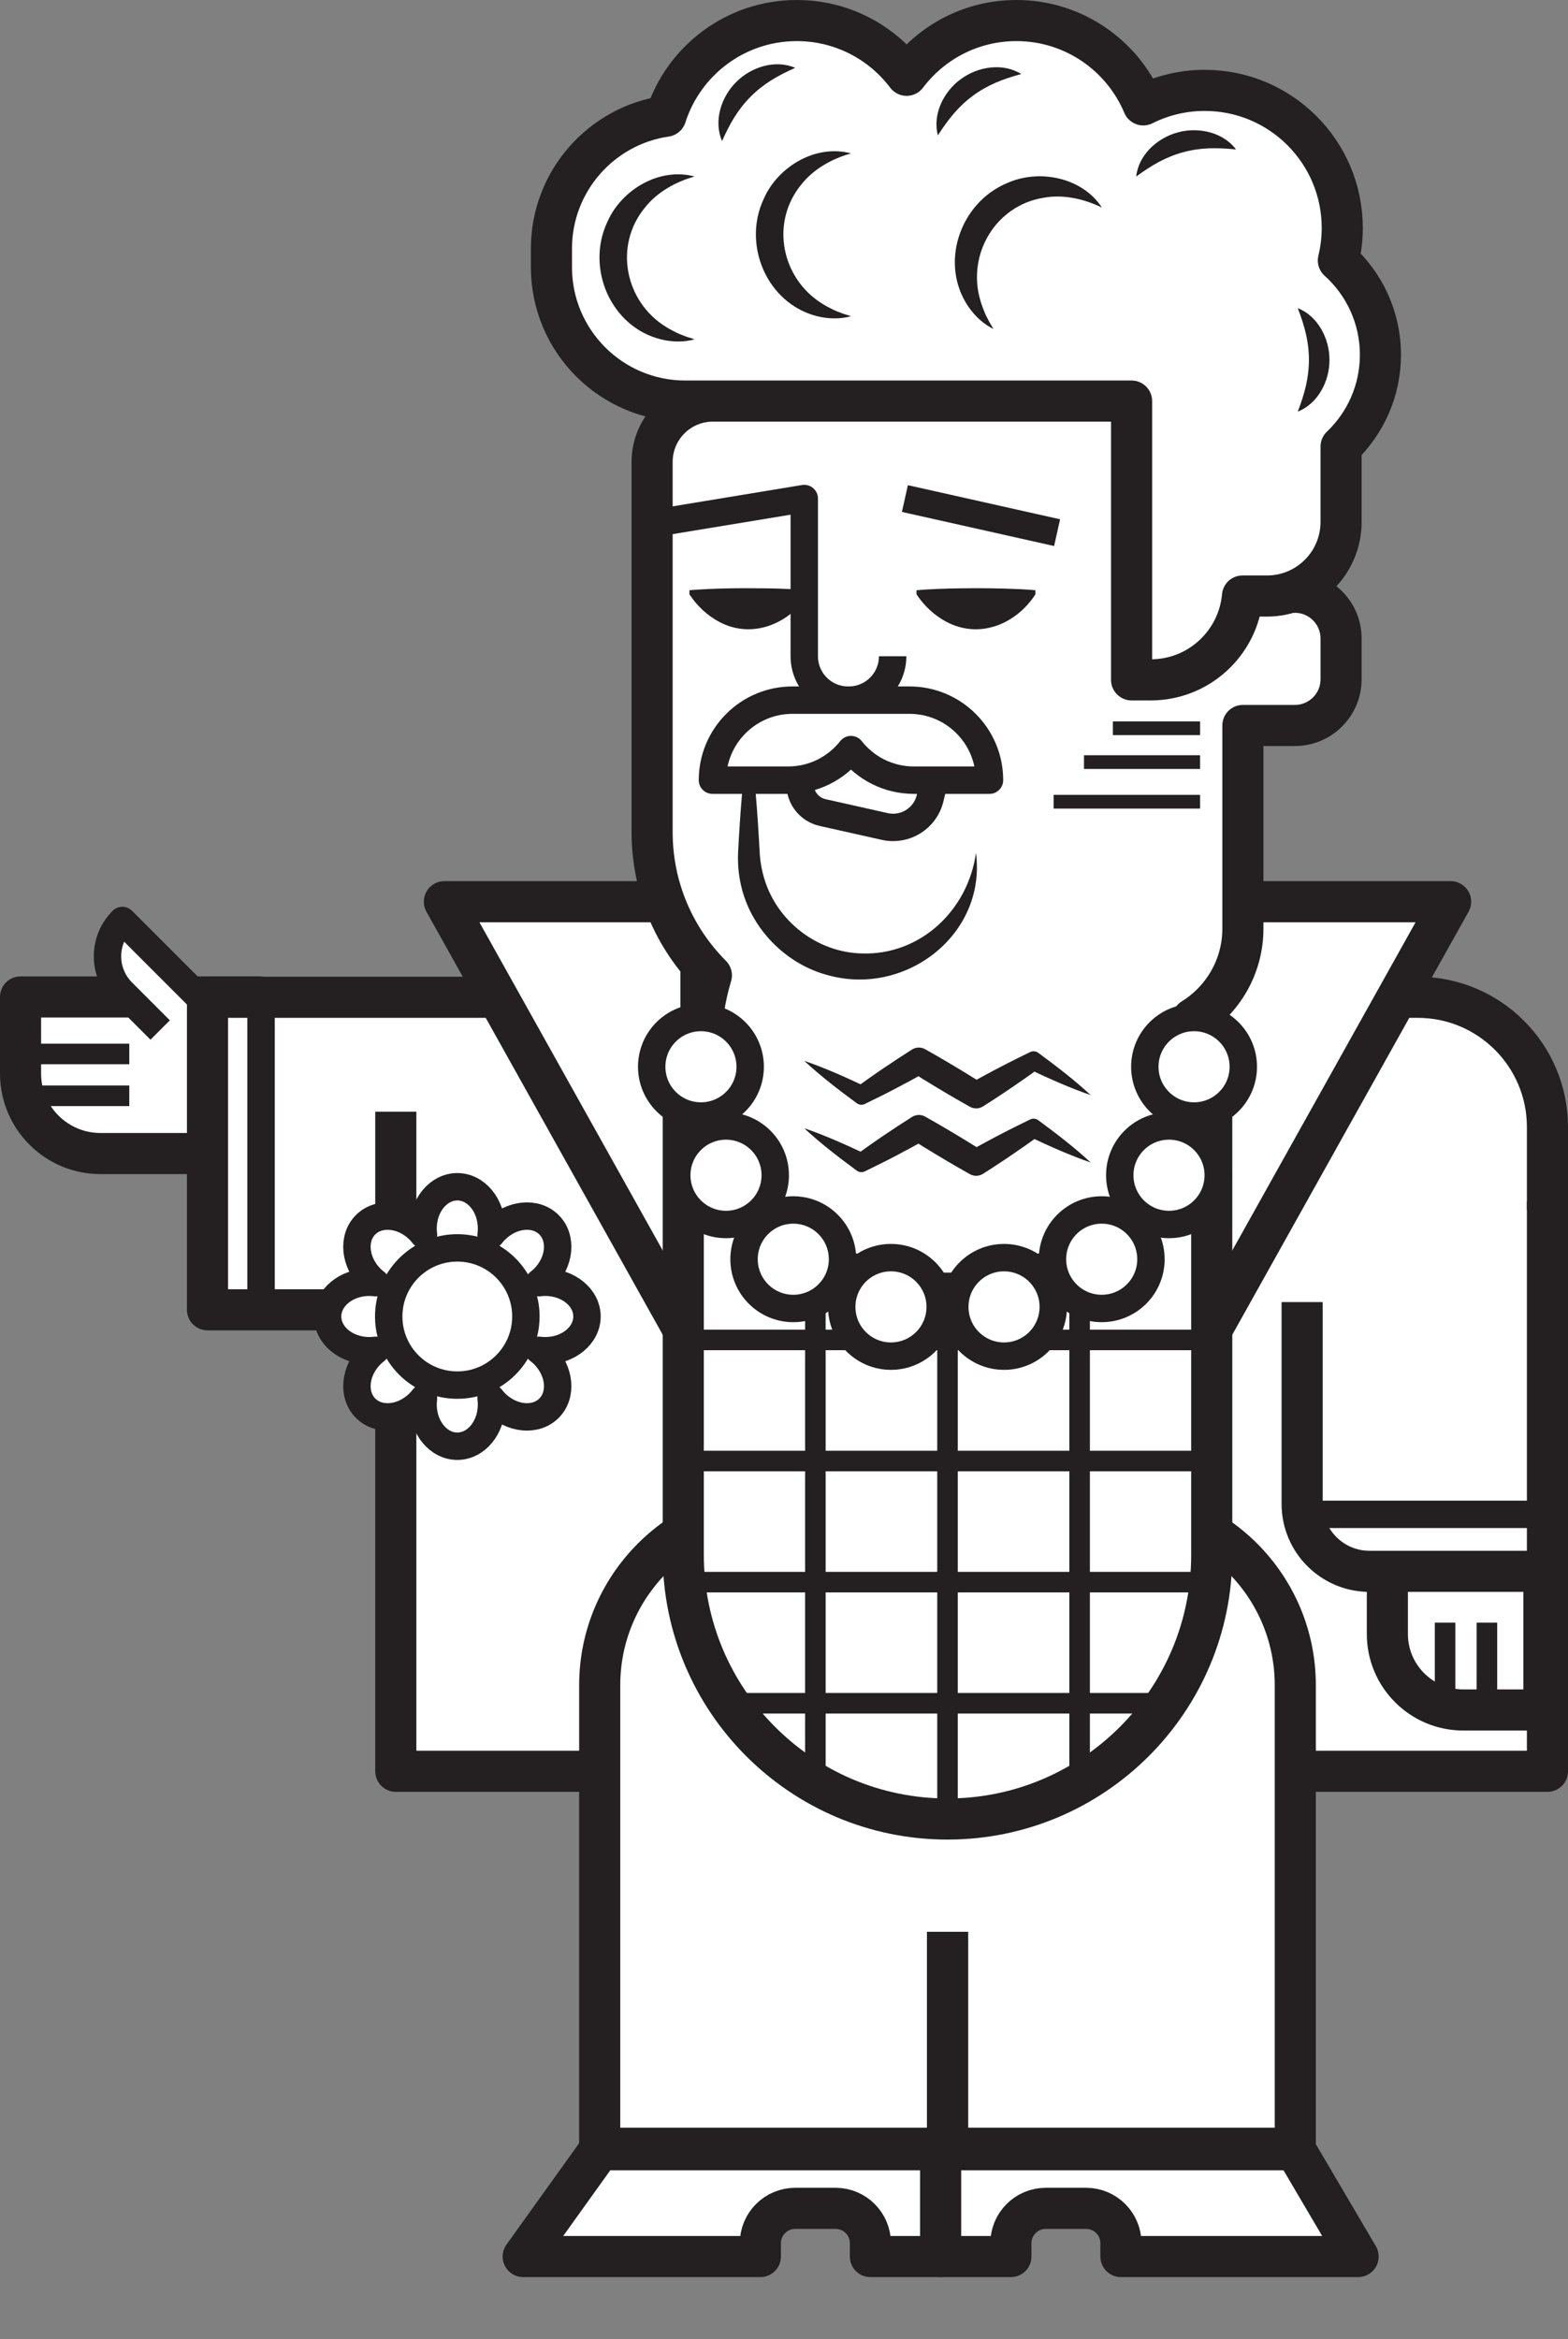 <?xml version="1.0" encoding="UTF-8"?><svg id="b" xmlns="http://www.w3.org/2000/svg" viewBox="0 0 915.757 1365.568"><rect x="0" y="0" width="915.757" height="1365.568" fill="#808080" stroke="none"/><g id="c"><g><g><g><path d="M12,582.055H151.324v91.419H58.667c-25.756,0-46.667-20.911-46.667-46.667v-44.752h0Z" fill="#fff" stroke="#241f20" stroke-linejoin="round" stroke-width="24"/><path d="M93.551,601.351l-22.104-22.104c-11.554-11.554-11.554-30.287,0-41.841h0l59.199,59.199" fill="#fff" stroke="#241f20" stroke-linejoin="round" stroke-width="16"/></g><line x1="12" y1="615.338" x2="75.509" y2="615.338" fill="none" stroke="#241f20" stroke-linejoin="round" stroke-width="12"/><line x1="13.831" y1="639.761" x2="75.509" y2="639.761" fill="none" stroke="#241f20" stroke-linejoin="round" stroke-width="12"/></g><g><path d="M827.981,582.249H121.19v182.45h109.966v269.424H903.757v-376.098c0-41.85-33.926-75.776-75.775-75.776Z" fill="#fff"/><path d="M827.981,582.249H121.19v182.45h109.966v269.424H903.757v-376.098c0-41.85-33.926-75.776-75.775-75.776Z" fill="none" stroke="#241f20" stroke-linejoin="round" stroke-width="24"/></g><path d="M553.366,878.903h203.121v375.308h-98.157c-57.931,0-104.964-47.033-104.964-104.964v-270.344h0Z" transform="translate(1309.853 2133.114) rotate(180)" fill="#fff" stroke="#241f20" stroke-linejoin="round" stroke-width="24"/><path d="M455.209,878.903h98.157v375.308h-203.121v-270.344c0-57.931,47.033-104.964,104.964-104.964Z" fill="#fff" stroke="#241f20" stroke-linejoin="round" stroke-width="24"/><line x1="152.459" y1="578.166" x2="152.459" y2="762" fill="none" stroke="#241f20" stroke-linejoin="round" stroke-width="16"/><rect x="459.806" y="1023.865" width="195.121" height="103.978" fill="#fff"/><polygon points="409.369 794.615 409.369 526.432 259.533 526.432 409.369 794.615" fill="#fff" stroke="#241f20" stroke-linejoin="round" stroke-width="24"/><polygon points="697.364 794.615 697.364 526.432 847.199 526.432 697.364 794.615" fill="#fff" stroke="#241f20" stroke-linejoin="round" stroke-width="24"/><path d="M553.366,582.249h0c85.174,0,154.324,69.15,154.324,154.324v257.365c0,37.565-30.498,68.062-68.062,68.062h-172.523c-37.565,0-68.062-30.498-68.062-68.062v-257.365c0-85.174,69.15-154.324,154.324-154.324Z" transform="translate(1106.732 1644.249) rotate(-180)" fill="#fff" stroke="#241f20" stroke-linejoin="round" stroke-width="24"/><line x1="707.69" y1="639.761" x2="399.042" y2="639.761" fill="none" stroke="#241f20" stroke-linejoin="round" stroke-width="8"/><line x1="707.69" y1="711.991" x2="399.042" y2="711.991" fill="none" stroke="#241f20" stroke-linejoin="round" stroke-width="12"/><line x1="707.69" y1="782.283" x2="399.042" y2="782.283" fill="none" stroke="#241f20" stroke-linejoin="round" stroke-width="12"/><line x1="707.69" y1="852.992" x2="399.042" y2="852.992" fill="none" stroke="#241f20" stroke-linejoin="round" stroke-width="12"/><line x1="707.69" y1="923.702" x2="399.042" y2="923.702" fill="none" stroke="#241f20" stroke-linejoin="round" stroke-width="12"/><line x1="425.712" y1="994.412" x2="681.021" y2="994.412" fill="none" stroke="#241f20" stroke-linejoin="round" stroke-width="12"/><line x1="553.366" y1="582.249" x2="553.366" y2="1062" fill="none" stroke="#241f20" stroke-linejoin="round" stroke-width="12"/><line x1="476.204" y1="582.249" x2="476.204" y2="1040.064" fill="none" stroke="#241f20" stroke-linejoin="round" stroke-width="12"/><line x1="630.528" y1="582.249" x2="630.528" y2="1040.064" fill="none" stroke="#241f20" stroke-linejoin="round" stroke-width="12"/><g><path d="M756.23,345.78h-30.35v-111.625H416.347c-19.604,0-35.495,15.892-35.495,35.495v216.177c0,32.65,13.229,62.209,34.617,83.613-3.961,13.161-6.1,27.112-6.1,41.564,0,79.528,64.47,143.998,143.998,143.998s143.998-64.47,143.998-143.998c0-5.457-.314-10.84-.905-16.139,17.655-10.926,29.422-30.459,29.422-52.748v-118.563h30.35c14.908,0,26.994-12.086,26.994-26.994v-23.787c0-14.908-12.086-26.994-26.994-26.994Z" fill="#fff"/><path d="M756.23,345.78h-30.35v-111.625H416.347c-19.604,0-35.495,15.892-35.495,35.495v216.177c0,32.65,13.229,62.209,34.617,83.613-3.961,13.161-6.1,27.112-6.1,41.564,0,79.528,64.47,143.998,143.998,143.998s143.998-64.47,143.998-143.998c0-5.457-.314-10.84-.905-16.139,17.655-10.926,29.422-30.459,29.422-52.748v-118.563h30.35c14.908,0,26.994-12.086,26.994-26.994v-23.787c0-14.908-12.086-26.994-26.994-26.994Z" fill="none" stroke="#241f20" stroke-linejoin="round" stroke-width="24"/></g><g><path d="M569.99,497.929c0,36.623-29.689,66.312-66.312,66.312s-66.312-29.689-66.312-66.312v-70.044" fill="#fff"/><path d="M569.99,497.929c6.21,47.398-40.579,83.697-85.796,71.597-25.245-6.372-45.973-27.585-51.51-53.051-1.402-6.216-1.914-12.659-1.608-18.996,.608-11.599,1.358-23.198,2.359-34.797,1.029-11.599,2.186-23.198,3.931-34.797,1.746,11.599,2.903,23.198,3.931,34.797,1.001,11.599,1.75,23.198,2.359,34.797,.284,5.267,1.175,10.41,2.678,15.439,7.488,25.017,30.988,43.182,57.143,43.747,34.217,1.057,61.947-25.427,66.511-58.736h0Z" fill="#241f20"/></g><path d="M604.703,346.98c-11.416,17.667-32.895,26.247-52.068,16.003-6.754-3.588-12.922-9.218-17.356-16.003v-2.4c8.324-.68,17.686-1.009,26.034-1.09,11.076-.209,23.657-.002,34.712,.502,2.893,.199,5.786,.316,8.678,.588v2.4h0Z" fill="#241f20"/><path d="M402.655,344.58c14.09-1.118,29.242-1.292,43.39-1.09,5.052-.011,12.243,.307,17.356,.505,2.893,.198,5.785,.314,8.678,.585v2.4c-11.353,17.522-33.041,26.26-52.069,16.061-6.778-3.593-12.959-9.282-17.356-16.061v-2.4h0Z" fill="#241f20"/><path d="M521.324,383.152h0c0,14.145-11.467,25.612-25.612,25.612h-.385c-14.145,0-25.612-11.467-25.612-25.612v-92.084l-84.678,13.952" fill="none" stroke="#241f20" stroke-linejoin="round" stroke-width="16"/><line x1="617.375" y1="310.979" x2="528.492" y2="291.068" fill="none" stroke="#241f20" stroke-linejoin="round" stroke-width="16"/><g><path d="M806.204,207.135c0-21.87-9.487-41.519-24.564-55.073,1.474-6.084,2.274-12.432,2.274-18.97,0-44.361-35.961-80.323-80.323-80.323-12.905,0-25.088,3.061-35.893,8.468-12.151-28.924-40.743-49.237-74.082-49.237-26.201,0-49.466,12.55-64.128,31.962-14.662-19.411-37.927-31.962-64.128-31.962-35.823,0-66.157,23.456-76.511,55.844-37.779,5.509-66.794,38.028-66.794,77.335v10.809c0,43.171,34.997,78.168,78.168,78.168h260.653v162.773h11.172c28.083,0,51.133-21.508,53.602-48.949h14.304c23.897,0,43.271-19.373,43.271-43.27v-43.986c14.148-13.486,22.979-32.5,22.979-53.589Z" fill="#fff"/><path d="M806.204,207.135c0-21.87-9.487-41.519-24.564-55.073,1.474-6.084,2.274-12.432,2.274-18.97,0-44.361-35.961-80.323-80.323-80.323-12.905,0-25.088,3.061-35.893,8.468-12.151-28.924-40.743-49.237-74.082-49.237-26.201,0-49.466,12.55-64.128,31.962-14.662-19.411-37.927-31.962-64.128-31.962-35.823,0-66.157,23.456-76.511,55.844-37.779,5.509-66.794,38.028-66.794,77.335v10.809c0,43.171,34.997,78.168,78.168,78.168h260.653v162.773h11.172c28.083,0,51.133-21.508,53.602-48.949h14.304c23.897,0,43.271-19.373,43.271-43.27v-43.986c14.148-13.486,22.979-32.5,22.979-53.589Z" fill="none" stroke="#241f20" stroke-linejoin="round" stroke-width="24"/></g><path d="M757.935,179.906c11.761,4.639,18.565,17.829,18.51,30.203,.078,12.375-6.732,25.589-18.51,30.204,4.005-10.475,6.489-19.575,6.512-30.204,0-10.628-2.485-19.74-6.512-30.203h0Z" fill="#241f20"/><g><g><polyline points="637.017 639.362 603.559 619.362 570.1 639.362 536.641 619.362 503.178 639.362 469.715 619.362" fill="#fff"/><path d="M637.018,639.362c-12.437-4.274-24.404-9.684-36.267-15.301h5.618c-2.654,1.891-5.282,3.826-7.958,5.681-7.994,5.599-16.107,11.024-24.351,16.244-2.51,1.555-5.562,1.448-7.92,0-2.821-1.611-5.666-3.183-8.469-4.825-7.833-4.559-17.399-10.313-24.995-15.165h7.932c-5.66,3.202-11.383,6.29-17.146,9.306-5.758,3.042-11.602,5.929-17.462,8.777l-.876,.432c-1.594,.787-3.427,.557-4.764-.432-10.569-7.788-20.998-15.775-30.643-24.718,12.445,4.26,24.418,9.662,36.283,15.282h-5.64c5.283-3.813,10.594-7.592,16-11.223,5.386-3.647,10.817-7.226,16.317-10.694,2.513-1.559,5.57-1.452,7.932,0,7.856,4.384,17.483,10.1,25.192,14.835,2.773,1.691,5.505,3.452,8.26,5.175h-7.919c2.815-1.622,5.692-3.14,8.538-4.711,8.572-4.679,17.282-9.105,26.073-13.364l.881-.435c1.585-.782,3.41-.552,4.737,.435,10.564,7.79,20.996,15.768,30.649,24.699h0Z" fill="#241f20"/></g><g><polyline points="637.017 678.711 603.559 658.711 570.1 678.711 536.641 658.711 503.178 678.711 469.715 658.711" fill="#fff"/><path d="M637.018,678.711c-12.437-4.274-24.404-9.684-36.267-15.301h5.618c-2.654,1.891-5.282,3.826-7.958,5.681-7.994,5.599-16.107,11.024-24.351,16.244-2.51,1.555-5.562,1.448-7.92,0-2.821-1.611-5.666-3.183-8.469-4.825-7.833-4.559-17.399-10.313-24.995-15.165h7.932c-5.66,3.202-11.383,6.29-17.146,9.306-5.758,3.042-11.602,5.929-17.462,8.777l-.876,.432c-1.594,.787-3.427,.557-4.764-.432-10.569-7.788-20.998-15.775-30.643-24.718,12.445,4.26,24.418,9.662,36.283,15.282h-5.64c5.283-3.813,10.594-7.592,16-11.223,5.386-3.647,10.817-7.226,16.317-10.694,2.513-1.559,5.57-1.452,7.932,0,7.856,4.384,17.483,10.1,25.192,14.835,2.773,1.691,5.505,3.452,8.26,5.175h-7.919c2.815-1.622,5.692-3.14,8.538-4.711,8.572-4.679,17.282-9.105,26.073-13.364l.881-.435c1.585-.782,3.41-.552,4.737,.435,10.564,7.79,20.996,15.768,30.649,24.699h0Z" fill="#241f20"/></g></g><g><circle cx="697.364" cy="622.807" r="28.756" fill="#fff" stroke="#241f20" stroke-linejoin="round" stroke-width="16"/><circle cx="682.728" cy="686.133" r="28.756" fill="#fff" stroke="#241f20" stroke-linejoin="round" stroke-width="16"/><circle cx="643.429" cy="735.17" r="28.756" fill="#fff" stroke="#241f20" stroke-linejoin="round" stroke-width="16"/><circle cx="586.384" cy="763.001" r="28.756" fill="#fff" stroke="#241f20" stroke-linejoin="round" stroke-width="16"/><circle cx="520.349" cy="763.001" r="28.756" fill="#fff" stroke="#241f20" stroke-linejoin="round" stroke-width="16"/><circle cx="463.303" cy="735.17" r="28.756" fill="#fff" stroke="#241f20" stroke-linejoin="round" stroke-width="16"/><circle cx="424.005" cy="686.133" r="28.756" fill="#fff" stroke="#241f20" stroke-linejoin="round" stroke-width="16"/><circle cx="409.369" cy="622.807" r="28.756" fill="#fff" stroke="#241f20" stroke-linejoin="round" stroke-width="16"/></g><g><line x1="700.887" y1="425.173" x2="649.95" y2="425.173" fill="none" stroke="#241f20" stroke-linejoin="round" stroke-width="8"/><line x1="700.887" y1="444.934" x2="633.079" y2="444.934" fill="none" stroke="#241f20" stroke-linejoin="round" stroke-width="8"/><line x1="700.887" y1="468.055" x2="615.349" y2="468.055" fill="none" stroke="#241f20" stroke-linejoin="round" stroke-width="8"/></g><line x1="231.156" y1="766.804" x2="231.156" y2="649.036" fill="none" stroke="#241f20" stroke-linejoin="round" stroke-width="24"/><path d="M721.868,87.261c-11.147-1.151-20.601-1.167-30.855,1.612-10.256,2.803-18.382,7.575-27.45,14.182,1.376-12.576,12.347-22.601,24.313-25.763,11.928-3.29,26.442-.17,33.993,9.969h0Z" fill="#241f20"/><path d="M596.417,43.223c-10.81,2.955-19.63,6.357-28.187,12.653-8.551,6.32-14.402,13.706-20.47,23.144-3.261-12.223,3.345-25.536,13.36-32.808,9.933-7.378,24.594-9.714,35.298-2.989h0Z" fill="#241f20"/><path d="M464.416,39.617c-10.242,4.548-18.45,9.239-25.962,16.753-7.502,7.535-12.175,15.718-16.753,25.961-5.064-11.593-.537-25.749,8.269-34.445,8.709-8.789,22.851-13.305,34.446-8.269h0Z" fill="#241f20"/><path d="M405.648,103.056c-11.142,3.091-22.116,9.264-29.169,18.358-17.987,22.064-11.545,54.634,12.489,69.444,2.177,1.382,5.456,3.064,7.841,4.146l4.298,1.666c1.478,.451,2.989,.902,4.542,1.441-6.23,1.743-13.085,1.647-19.693,.011-29.317-7.33-43.967-41.648-31.214-68.628,8.346-18.959,30.616-31.972,50.907-26.437h0Z" fill="#241f20"/><path d="M496.995,89.565c-11.142,3.092-22.116,9.264-29.169,18.358-17.988,22.064-11.545,54.634,12.488,69.444,2.177,1.381,5.456,3.064,7.841,4.146l4.298,1.666c1.478,.451,2.989,.902,4.541,1.441-6.23,1.743-13.085,1.647-19.693,.011-29.317-7.33-43.967-41.648-31.214-68.628,8.345-18.959,30.616-31.972,50.906-26.437h0Z" fill="#241f20"/><path d="M643.544,121.2c-10.367-5.122-22.662-7.834-33.981-5.755-28.115,4.461-45.02,33.035-36.974,60.094,.702,2.481,2.026,5.921,3.082,8.317l2.094,4.106c.801,1.321,1.627,2.665,2.425,4.101-5.806-2.853-10.853-7.493-14.688-13.117-16.971-25.004-5.019-60.353,22.471-71.967,18.858-8.572,44.134-3.429,55.571,14.22h0Z" fill="#241f20"/><path d="M536.004,428.207l-55.842,13.416c-7.56,1.816-12.89,8.579-12.89,16.354h0c0,7.872,5.459,14.69,13.14,16.412l36.331,8.144c11.863,2.659,23.66-4.71,26.473-16.538l5.881-24.725c1.873-7.875-5.223-14.955-13.094-13.064Z" fill="none" stroke="#241f20" stroke-linejoin="round" stroke-width="16"/><g><g><path d="M342.814,768.606c0-11.039-10.889-19.988-24.321-19.988-1.285,0-2.547,.083-3.778,.241,.982-.759,1.943-1.569,2.852-2.478,9.498-9.498,10.869-23.525,3.063-31.331-7.806-7.806-21.833-6.435-31.331,3.063-.909,.909-1.719,1.869-2.478,2.852,.158-1.232,.241-2.493,.241-3.778,0-13.432-8.949-24.32-19.988-24.32s-19.988,10.889-19.988,24.32c0,1.285,.083,2.547,.241,3.778-.759-.982-1.57-1.943-2.478-2.852-9.498-9.498-23.525-10.869-31.331-3.063-7.806,7.806-6.434,21.833,3.063,31.331,.909,.909,1.869,1.719,2.852,2.478-1.231-.158-2.493-.241-3.778-.241-13.432,0-24.32,8.949-24.32,19.988s10.889,19.988,24.32,19.988c1.285,0,2.547-.083,3.778-.241-.982,.759-1.943,1.569-2.852,2.478-9.498,9.498-10.869,23.525-3.063,31.331,7.806,7.806,21.833,6.434,31.331-3.063,.909-.909,1.719-1.869,2.478-2.852-.158,1.231-.241,2.493-.241,3.778,0,13.432,8.949,24.32,19.988,24.32s19.988-10.889,19.988-24.32c0-1.285-.083-2.547-.241-3.778,.759,.982,1.57,1.943,2.478,2.852,9.498,9.498,23.525,10.869,31.331,3.063,7.806-7.806,6.435-21.833-3.063-31.331-.909-.909-1.869-1.719-2.852-2.478,1.231,.158,2.493,.241,3.778,.241,13.432,0,24.321-8.949,24.321-19.988Zm-56.578,19.162c-3.937,3.937-5.532,9.456-4.936,15.178-3.625-4.469-8.658-7.241-14.226-7.241s-10.602,2.772-14.226,7.241c.597-5.722-.999-11.242-4.936-15.178-3.937-3.937-9.456-5.533-15.178-4.936,4.469-3.624,7.241-8.658,7.241-14.226s-2.772-10.602-7.241-14.226c5.722,.597,11.241-.999,15.178-4.936,3.937-3.937,5.533-9.456,4.936-15.178,3.624,4.469,8.658,7.241,14.226,7.241s10.602-2.772,14.226-7.241c-.597,5.722,.999,11.242,4.936,15.178,3.937,3.937,9.456,5.533,15.178,4.936-4.469,3.624-7.241,8.658-7.241,14.226s2.772,10.602,7.241,14.226c-5.722-.597-11.242,.999-15.178,4.936Z" fill="#fff"/><path d="M342.814,768.606c0-11.039-10.889-19.988-24.321-19.988-1.285,0-2.547,.083-3.778,.241,.982-.759,1.943-1.569,2.852-2.478,9.498-9.498,10.869-23.525,3.063-31.331-7.806-7.806-21.833-6.435-31.331,3.063-.909,.909-1.719,1.869-2.478,2.852,.158-1.232,.241-2.493,.241-3.778,0-13.432-8.949-24.32-19.988-24.32s-19.988,10.889-19.988,24.32c0,1.285,.083,2.547,.241,3.778-.759-.982-1.57-1.943-2.478-2.852-9.498-9.498-23.525-10.869-31.331-3.063-7.806,7.806-6.434,21.833,3.063,31.331,.909,.909,1.869,1.719,2.852,2.478-1.231-.158-2.493-.241-3.778-.241-13.432,0-24.32,8.949-24.32,19.988s10.889,19.988,24.32,19.988c1.285,0,2.547-.083,3.778-.241-.982,.759-1.943,1.569-2.852,2.478-9.498,9.498-10.869,23.525-3.063,31.331,7.806,7.806,21.833,6.434,31.331-3.063,.909-.909,1.719-1.869,2.478-2.852-.158,1.231-.241,2.493-.241,3.778,0,13.432,8.949,24.32,19.988,24.32s19.988-10.889,19.988-24.32c0-1.285-.083-2.547-.241-3.778,.759,.982,1.57,1.943,2.478,2.852,9.498,9.498,23.525,10.869,31.331,3.063,7.806-7.806,6.435-21.833-3.063-31.331-.909-.909-1.869-1.719-2.852-2.478,1.231,.158,2.493,.241,3.778,.241,13.432,0,24.321-8.949,24.321-19.988Zm-56.578,19.162c-3.937,3.937-5.532,9.456-4.936,15.178-3.625-4.469-8.658-7.241-14.226-7.241s-10.602,2.772-14.226,7.241c.597-5.722-.999-11.242-4.936-15.178-3.937-3.937-9.456-5.533-15.178-4.936,4.469-3.624,7.241-8.658,7.241-14.226s-2.772-10.602-7.241-14.226c5.722,.597,11.241-.999,15.178-4.936,3.937-3.937,5.533-9.456,4.936-15.178,3.624,4.469,8.658,7.241,14.226,7.241s10.602-2.772,14.226-7.241c-.597,5.722,.999,11.242,4.936,15.178,3.937,3.937,9.456,5.533,15.178,4.936-4.469,3.624-7.241,8.658-7.241,14.226s2.772,10.602,7.241,14.226c-5.722-.597-11.242,.999-15.178,4.936Z" fill="none" stroke="#241f20" stroke-linejoin="round" stroke-width="16"/></g><circle cx="267.074" cy="768.606" r="40.054" fill="#fff" stroke="#241f20" stroke-linejoin="round" stroke-width="16"/></g><g><path d="M350.245,1255.088l-44.685,62.348h138.512v-7.772c0-11.245,9.116-20.36,20.36-20.36h23.543c11.245,0,20.36,9.116,20.36,20.36v7.772h41.03v-62.348h-199.121Z" fill="#fff"/><path d="M350.245,1255.088l-44.685,62.348h138.512v-7.772c0-11.245,9.116-20.36,20.36-20.36h23.543c11.245,0,20.36,9.116,20.36,20.36v7.772h41.03v-62.348h-199.121Z" fill="none" stroke="#241f20" stroke-linejoin="round" stroke-width="24"/></g><g><path d="M590.396,1309.664c0-11.245,9.116-20.36,20.36-20.36h23.543c11.245,0,20.36,9.116,20.36,20.36v7.772h138.512l-36.685-62.348h-207.121v62.348h41.03v-7.772Z" fill="#fff"/><path d="M590.396,1309.664c0-11.245,9.116-20.36,20.36-20.36h23.543c11.245,0,20.36,9.116,20.36,20.36v7.772h138.512l-36.685-62.348h-207.121v62.348h41.03v-7.772Z" fill="none" stroke="#241f20" stroke-linejoin="round" stroke-width="24"/></g><g><path d="M531.173,408.764h-68.355c-25.804,0-46.723,20.919-46.723,46.723h44.185c14.9,0,28.16-6.983,36.715-17.844,8.555,10.862,21.815,17.844,36.715,17.844h44.186c0-25.805-20.919-46.723-46.723-46.723Z" fill="#fff"/><path d="M531.173,408.764h-68.355c-25.804,0-46.723,20.919-46.723,46.723h44.185c14.9,0,28.16-6.983,36.715-17.844,8.555,10.862,21.815,17.844,36.715,17.844h44.186c0-25.805-20.919-46.723-46.723-46.723Z" fill="none" stroke="#241f20" stroke-linejoin="round" stroke-width="16"/></g><g><path d="M830.655,882.969h94.975v91.419h-139.324v-47.069c0-24.477,19.872-44.349,44.349-44.349Z" transform="translate(-72.71 1784.646) rotate(-90)" fill="#fff" stroke="#241f20" stroke-linejoin="round" stroke-width="24"/><line x1="868.394" y1="998.34" x2="868.394" y2="947.358" fill="none" stroke="#241f20" stroke-linejoin="round" stroke-width="12"/><line x1="843.972" y1="991.572" x2="843.972" y2="947.358" fill="none" stroke="#241f20" stroke-linejoin="round" stroke-width="12"/></g><path d="M903.757,701.422v215.97h-103.908c-21.744,0-39.37-17.627-39.37-39.37v-117.814" fill="#fff" stroke="#241f20" stroke-linejoin="round" stroke-width="24"/><line x1="757.935" y1="884.123" x2="903.757" y2="884.123" fill="none" stroke="#241f20" stroke-linejoin="round" stroke-width="16"/></g></g></svg>